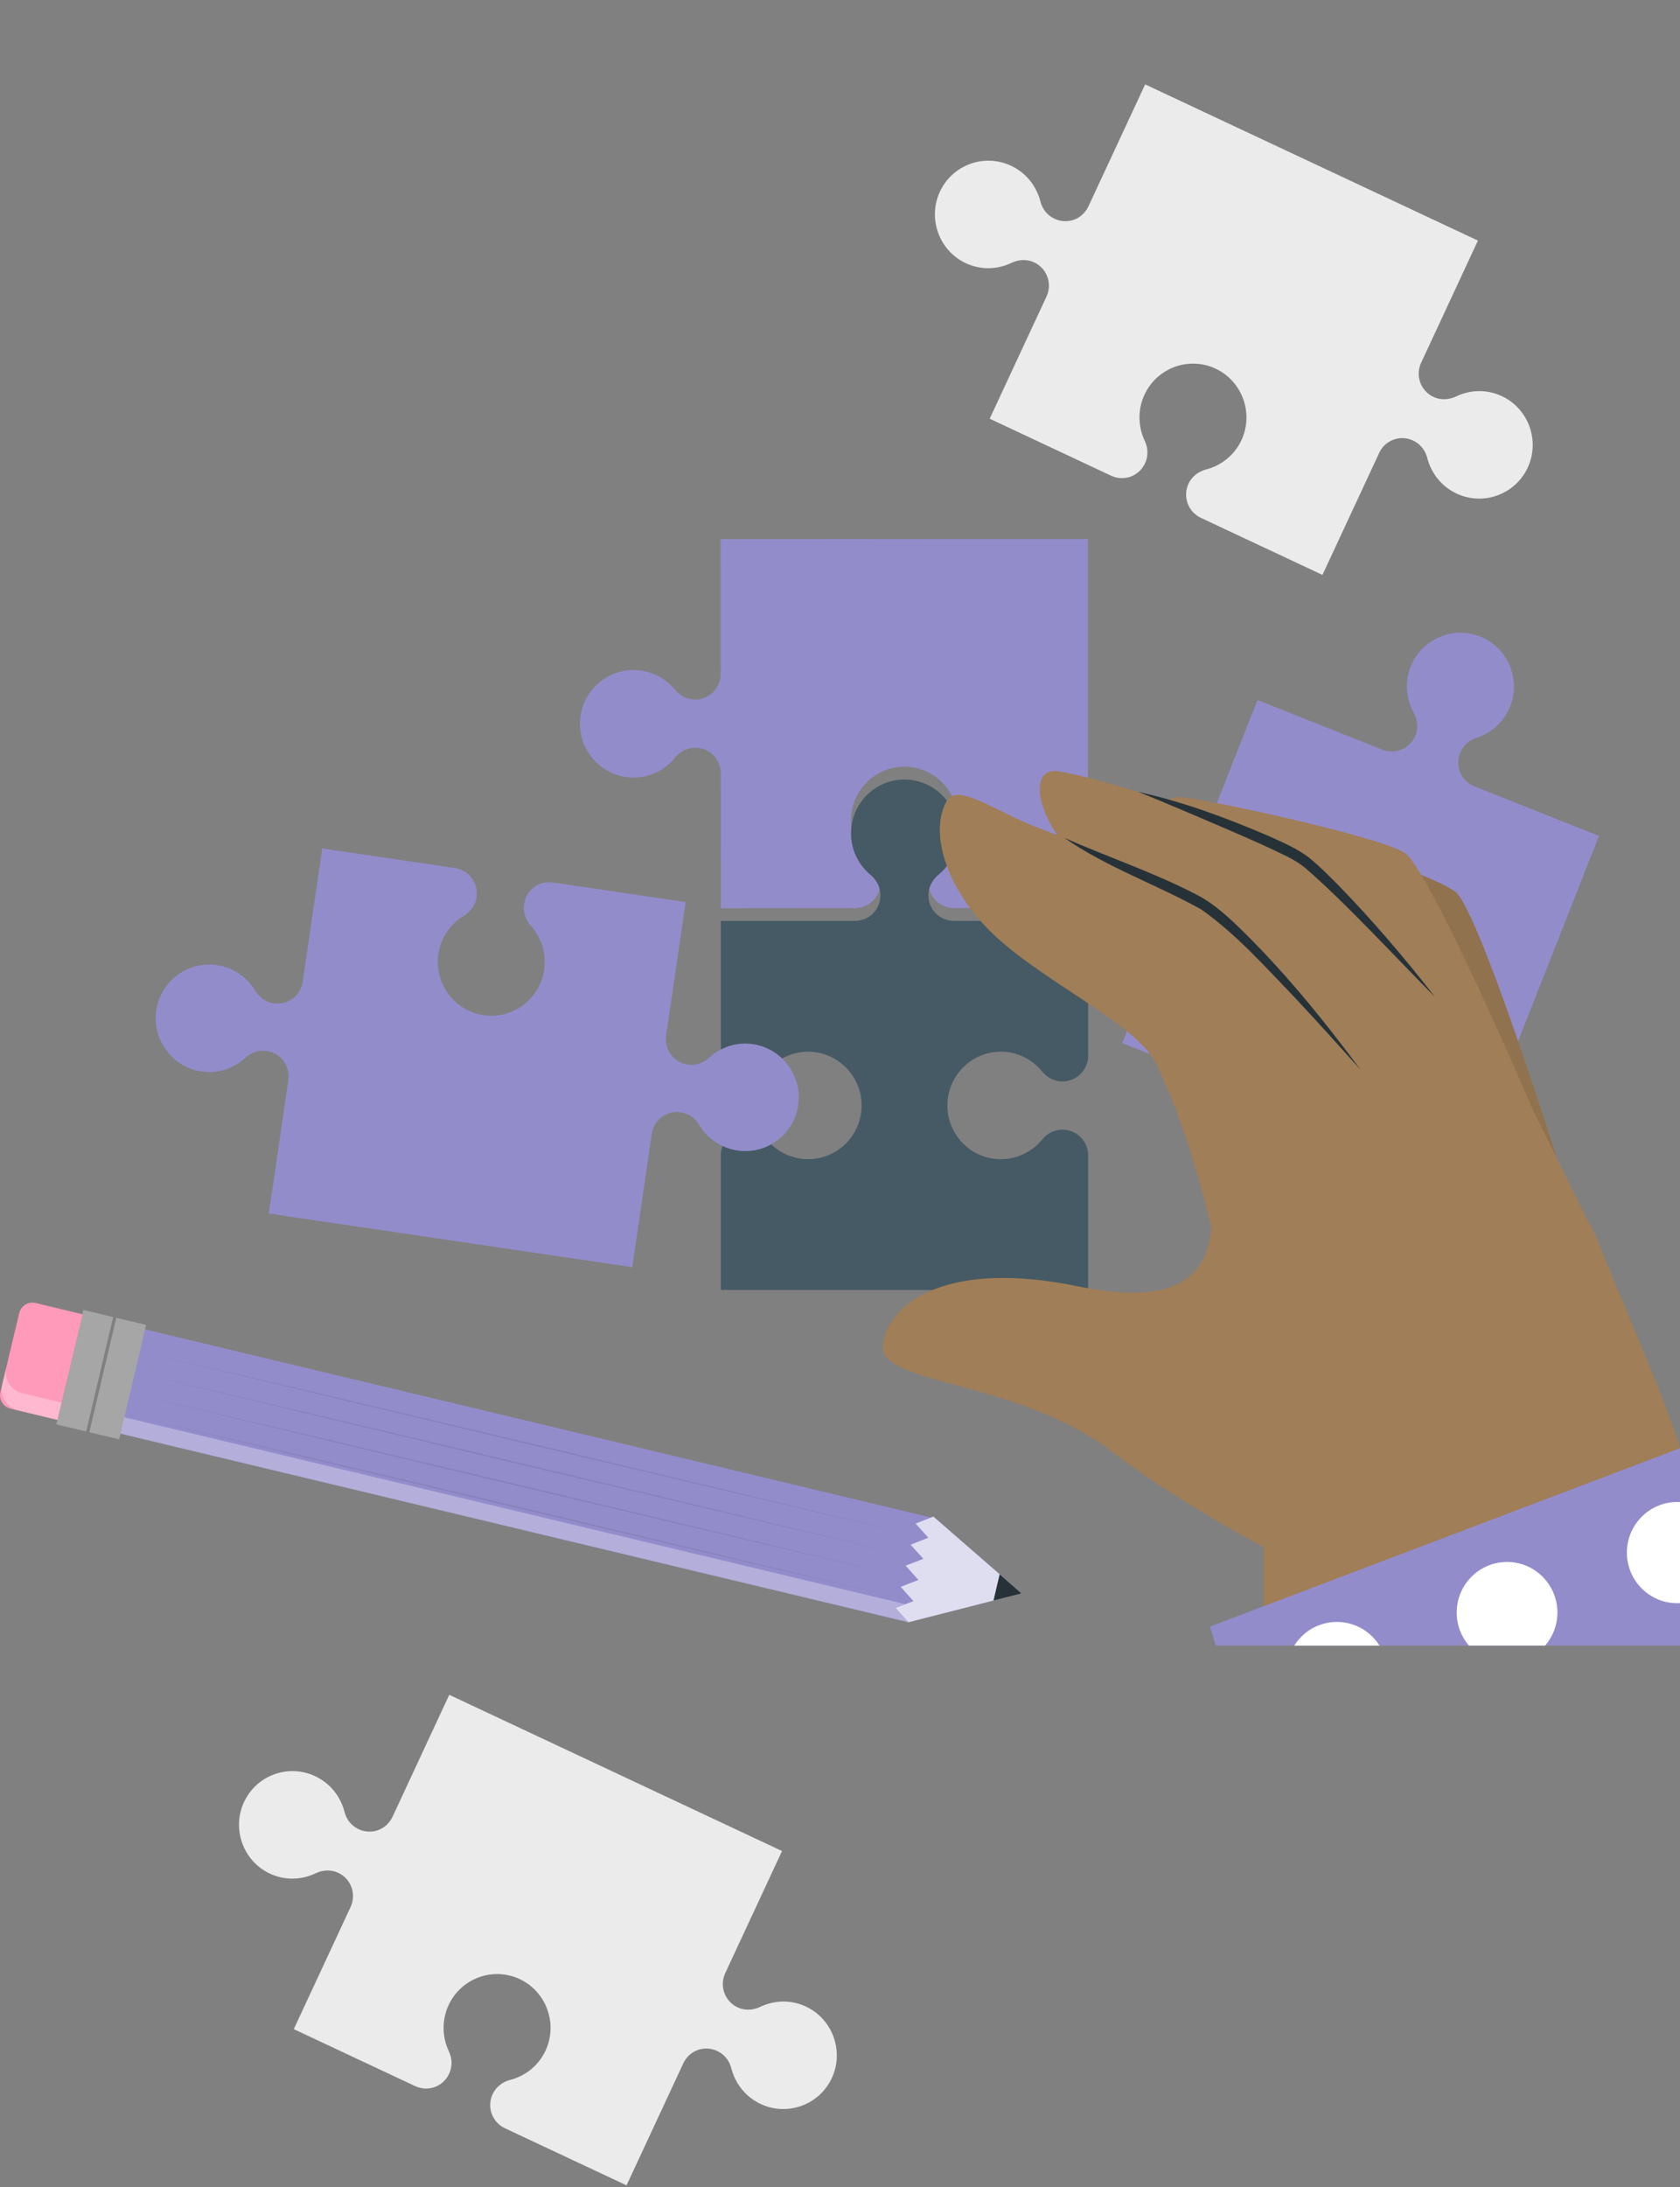 <svg width="239" height="311" viewBox="0 0 239 311" fill="none" xmlns="http://www.w3.org/2000/svg">
<rect x="0" y="0" width="239" height="311" fill="#808080" stroke="none"/>
<g clip-path="url(#clip0_2327_12794)">
<path d="M17.669 188.328L132.776 215.864L129.24 230.68L14.133 203.144L17.669 188.328Z" fill="#938CCB"/>
<path opacity="0.3" d="M14.63 200.801L129.793 228.35L129.237 230.679L14.074 203.13L14.63 200.801Z" fill="white"/>
<g opacity="0.1">
<path d="M127.807 227.194C93.273 219.112 52.149 209.352 17.668 201.055C52.202 209.137 93.325 218.897 127.807 227.194Z" fill="black"/>
<path d="M128.51 224.213C93.976 216.131 52.852 206.372 18.371 198.074C52.905 206.156 94.028 215.917 128.51 224.213Z" fill="black"/>
<path d="M129.209 221.237C94.675 213.154 53.552 203.396 19.07 195.098C53.604 203.18 94.727 212.94 129.209 221.237Z" fill="black"/>
<path d="M129.912 218.256C95.379 210.174 54.255 200.415 19.773 192.117C54.307 200.199 95.431 209.959 129.912 218.256Z" fill="black"/>
</g>
<path d="M12.261 203.553L16.098 187.281L11.857 186.273L8.021 202.545L12.261 203.553Z" fill="#A6A6A6"/>
<path d="M16.949 204.67L20.785 188.398L16.545 187.39L12.708 203.662L16.949 204.67Z" fill="#A6A6A6"/>
<path d="M129.241 230.68L141.334 227.593L145.326 226.588L142.215 223.858L132.784 215.656L130.252 216.65C130.252 216.65 132.048 218.613 132.073 218.654L129.542 219.658C129.542 219.658 131.339 221.621 131.364 221.662L128.841 222.633C128.841 222.633 130.63 224.63 130.655 224.67L128.131 225.641C128.131 225.641 129.92 227.638 129.945 227.679L127.422 228.65C127.422 228.65 129.216 230.639 129.241 230.68Z" fill="#938CCB"/>
<path opacity="0.7" d="M129.241 230.68L141.334 227.593L145.326 226.588L142.215 223.858L132.784 215.656L130.252 216.65C130.252 216.65 132.048 218.613 132.073 218.654L129.542 219.658C129.542 219.658 131.339 221.621 131.364 221.662L128.841 222.633C128.841 222.633 130.63 224.63 130.655 224.67L128.131 225.641C128.131 225.641 129.92 227.638 129.945 227.679L127.422 228.65C127.422 228.65 129.216 230.639 129.241 230.68Z" fill="white"/>
<path d="M141.336 227.595L145.327 226.589L142.216 223.859L141.336 227.595Z" fill="#263238"/>
<path d="M5.071 185.285L11.757 186.894L8.173 201.91L1.488 200.301C0.446 200.051 -0.196 199 0.054 197.954L2.734 186.724C2.983 185.679 4.029 185.034 5.071 185.285Z" fill="#FF9ABB"/>
<path opacity="0.3" d="M0.32 196.841L0.908 194.375C0.512 196.035 1.53 197.709 3.183 198.107L8.756 199.448L8.169 201.908L2.596 200.567C0.943 200.169 -0.076 198.501 0.32 196.841Z" fill="white"/>
<path d="M154.808 129.106L135.707 129.122C133.723 129.126 132.075 127.509 132.075 125.474C132.075 124.337 132.621 123.304 133.474 122.586C135.191 121.173 136.281 119.034 136.277 116.661C136.273 112.456 132.847 109.016 128.663 109.019C124.446 109.023 121.054 112.468 121.058 116.673C121.058 119.046 122.155 121.185 123.841 122.594C124.732 123.312 125.245 124.345 125.249 125.482C125.249 127.517 123.639 129.133 121.616 129.133L102.553 129.149L102.538 109.972C102.538 107.975 100.924 106.32 98.901 106.324C97.766 106.324 96.737 106.873 96.022 107.741C94.618 109.461 92.527 110.567 90.125 110.567C85.942 110.571 82.512 107.13 82.508 102.925C82.504 98.694 85.93 95.284 90.114 95.28C92.515 95.276 94.611 96.378 96.014 98.06C96.733 98.959 97.762 99.473 98.894 99.473C100.92 99.469 102.526 97.853 102.526 95.817L102.511 76.679L154.766 76.637V122.847H154.804L154.808 129.106Z" fill="#938CCB"/>
<path d="M134.781 157.192C134.781 161.427 138.176 164.835 142.393 164.835C144.759 164.835 146.884 163.734 148.256 162.046C148.976 161.151 150.004 160.635 151.136 160.635C153.159 160.635 154.805 162.253 154.805 164.284V183.428H102.551V164.284C102.551 162.253 104.162 160.635 106.185 160.635C107.317 160.635 108.345 161.151 109.065 162.046C110.471 163.733 112.597 164.835 114.963 164.835C119.146 164.835 122.574 161.427 122.574 157.192C122.574 152.991 119.146 149.548 114.963 149.548C112.597 149.548 110.471 150.65 109.065 152.371C108.345 153.232 107.317 153.783 106.185 153.783C104.162 153.783 102.551 152.13 102.551 150.134V130.955H121.615C123.637 130.955 125.249 129.337 125.249 127.306C125.249 126.169 124.735 125.136 123.843 124.413C122.163 123.002 121.066 120.902 121.066 118.491C121.066 114.291 124.46 110.848 128.677 110.848C132.861 110.848 136.289 114.291 136.289 118.491C136.289 120.902 135.192 123.002 133.478 124.413C132.62 125.136 132.072 126.169 132.072 127.306C132.072 129.337 133.718 130.955 135.706 130.955H154.805V150.134C154.805 152.13 153.159 153.783 151.136 153.783C150.004 153.783 148.976 153.232 148.256 152.371C146.884 150.65 144.758 149.548 142.393 149.548C138.176 149.548 134.781 152.991 134.781 157.192Z" fill="#455A64"/>
<path d="M113.553 157.154C112.941 161.342 109.055 164.212 104.917 163.602C102.542 163.252 100.628 161.854 99.483 159.985C98.904 158.992 97.96 158.331 96.84 158.166C94.836 157.87 93.009 159.235 92.715 161.248L89.946 180.186L38.246 172.563L41.021 153.588C41.31 151.612 39.956 149.741 37.952 149.446C36.832 149.281 35.734 149.675 34.9 150.425C33.263 151.922 31.03 152.708 28.659 152.359C24.516 151.748 21.621 147.84 22.229 143.685C22.842 139.496 26.728 136.622 30.871 137.233C33.242 137.582 35.155 138.98 36.3 140.854C36.88 141.842 37.823 142.503 38.943 142.669C40.948 142.964 42.774 141.599 43.068 139.591L45.837 120.648L64.734 123.435C66.697 123.724 68.093 125.564 67.799 127.576C67.634 128.701 66.943 129.644 65.991 130.231C64.089 131.375 62.7 133.331 62.357 135.679C61.749 139.838 64.64 143.746 68.778 144.356C72.953 144.971 76.808 142.059 77.416 137.899C77.76 135.551 76.985 133.276 75.523 131.636C74.747 130.794 74.388 129.697 74.552 128.572C74.847 126.559 76.673 125.195 78.677 125.49L97.537 128.271L94.762 147.247C94.474 149.222 95.827 151.093 97.831 151.389C98.951 151.554 100.049 151.16 100.883 150.41C102.521 148.913 104.754 148.126 107.129 148.477C111.267 149.086 114.162 152.994 113.553 157.154Z" fill="#938CCB"/>
<path d="M210.566 90.511C214.486 92.071 216.376 96.527 214.836 100.432C213.952 102.673 212.158 104.223 210.083 104.914C208.988 105.252 208.131 106.023 207.714 107.08C206.968 108.971 207.871 111.069 209.755 111.818L227.476 118.869L208.229 167.652L190.473 160.587C188.624 159.852 186.5 160.746 185.754 162.636C185.337 163.693 185.467 164.857 186.003 165.844C187.078 167.788 187.328 170.151 186.445 172.388C184.903 176.297 180.452 178.23 176.563 176.683C172.643 175.124 170.749 170.666 172.291 166.757C173.174 164.519 174.967 162.97 177.046 162.28C178.137 161.941 178.994 161.17 179.411 160.113C180.157 158.222 179.254 156.124 177.374 155.376L159.648 148.324L166.683 130.493C167.414 128.64 169.517 127.698 171.401 128.448C172.453 128.866 173.208 129.758 173.559 130.823C174.232 132.945 175.809 134.751 178.006 135.625C181.899 137.173 186.349 135.244 187.889 131.339C189.444 127.399 187.505 122.963 183.612 121.415C181.415 120.541 179.033 120.776 177.108 121.828C176.114 122.394 174.968 122.493 173.915 122.074C172.032 121.325 171.128 119.227 171.874 117.336L178.895 99.54L196.652 106.604C198.501 107.34 200.625 106.446 201.371 104.555C201.788 103.498 201.658 102.335 201.122 101.347C200.046 99.403 199.796 97.04 200.68 94.799C202.222 90.895 206.673 88.963 210.566 90.511Z" fill="#938CCB"/>
<path d="M221.559 164.944C221.559 164.944 210.418 129.56 207.078 126.843C203.739 124.126 178.75 116.039 175.845 115.685C172.939 115.331 171.147 120.705 177.107 126.628C183.658 133.139 196.137 136.667 196.865 139.324C197.14 140.327 199.577 156.889 200.232 158.499C200.888 160.108 221.559 164.944 221.559 164.944Z" fill="#A07E57"/>
<g opacity="0.1">
<path d="M221.559 164.944C221.559 164.944 210.418 129.56 207.078 126.843C203.739 124.126 178.75 116.039 175.845 115.685C172.939 115.331 171.147 120.705 177.107 126.628C183.658 133.139 196.137 136.667 196.865 139.324C197.14 140.327 199.577 156.889 200.232 158.499C200.888 160.108 221.559 164.944 221.559 164.944Z" fill="black"/>
</g>
<path d="M218.043 157.722C218.043 157.722 203.42 123.639 199.825 121.273C196.231 118.907 170.56 113.38 167.634 113.321C164.708 113.262 163.462 118.789 169.984 124.082C177.153 129.899 189.922 132.151 190.912 134.721C191.286 135.691 195.366 151.924 196.179 153.459C196.992 154.994 218.043 157.722 218.043 157.722Z" fill="#A07E57"/>
<path d="M214.193 150.402C209.543 143.154 185.526 121.146 181.645 119.29C177.765 117.435 152.641 109.315 149.734 109.655C146.827 109.994 147.133 115.32 152.627 121.681C158.12 128.043 182.391 143.18 182.827 147.111C182.941 148.144 193.678 163.402 194.691 164.812C195.301 165.661 221.664 180.251 227.414 176.719C227.414 176.719 215.755 152.836 214.193 150.402Z" fill="#A07E57"/>
<path d="M172.367 174.562C171.466 184.446 162.834 184.861 153.096 182.866C135.005 179.159 126.404 185.089 125.592 191.215C124.824 197.002 144.803 196.09 158.373 206.544C167.29 213.413 179.754 219.999 179.754 219.999C178.033 212.536 178.962 189.734 172.367 174.562Z" fill="#A07E57"/>
<path d="M239.001 205.935C237.463 200.223 228.932 180.83 227.414 176.721C223.98 167.428 207.357 151.63 195.938 142.717C179.582 129.951 152.459 119.488 147.924 117.805C141.804 115.533 136.217 111.18 134.685 113.894C132.21 118.278 134.537 125.645 140.087 131.621C147.015 139.078 161.561 145.29 164.436 151.196C175.765 174.468 177.938 212.351 179.753 220V234.001H239.001V205.935Z" fill="#A07E57"/>
<path d="M151.422 119.148C157.662 121.903 164.142 124.053 170.207 127.21C172.293 128.261 174.086 129.828 175.772 131.408C182.373 137.729 188.122 144.806 193.564 152.121C190.529 148.736 187.481 145.371 184.39 142.054C180.106 137.608 175.971 132.918 170.941 129.354C164.586 125.79 157.434 123.335 151.422 119.148Z" fill="#263238"/>
<path d="M161.891 112.602C168.33 114 174.533 116.331 180.584 118.923C182.605 119.858 184.76 120.739 186.497 122.175C187.738 123.216 188.979 124.454 190.125 125.596C195.114 130.702 199.764 136.14 204.149 141.771C198.69 136.294 191.336 128.263 185.554 123.314C183.884 121.991 181.873 121.236 179.971 120.296C177.989 119.399 175.991 118.522 173.988 117.667C170.518 116.209 165.365 113.94 161.891 112.602Z" fill="#263238"/>
<path d="M172.977 233.999L172.129 231.303L239.003 205.934V233.999H172.977Z" fill="#938CCB"/>
<path d="M196.251 234.001H184.125C185.391 231.981 187.632 230.637 190.186 230.637C192.74 230.637 194.981 231.981 196.251 234.001Z" fill="white"/>
<path d="M221.559 229.302C221.559 231.099 220.901 232.738 219.815 233.998H208.974C207.888 232.738 207.234 231.099 207.234 229.302C207.234 225.327 210.439 222.109 214.397 222.109C218.351 222.109 221.559 225.327 221.559 229.302Z" fill="white"/>
<path d="M239.002 213.594V227.959C238.872 227.967 238.741 227.971 238.608 227.971C234.654 227.971 231.445 224.749 231.445 220.778C231.445 216.804 234.654 213.582 238.608 213.582C238.741 213.582 238.872 213.586 239.002 213.594Z" fill="white"/>
<path d="M133.712 27.254C135.496 23.418 140.039 21.79 143.829 23.568C146.004 24.588 147.437 26.479 148 28.6C148.27 29.717 148.985 30.623 150.011 31.104C151.846 31.965 153.986 31.185 154.843 29.342L162.912 12L210.253 34.212L202.169 51.588C201.327 53.397 202.089 55.579 203.924 56.44C204.949 56.922 206.114 56.861 207.127 56.383C209.124 55.421 211.488 55.312 213.659 56.331C217.452 58.11 219.108 62.688 217.337 66.494C215.552 70.329 211.008 71.962 207.214 70.182C205.043 69.163 203.61 67.272 203.049 65.147C202.776 64.034 202.062 63.129 201.036 62.647C199.201 61.786 197.061 62.566 196.205 64.405L188.135 81.751L170.831 73.633C169.033 72.789 168.223 70.624 169.08 68.782C169.559 67.752 170.491 67.048 171.57 66.76C173.72 66.213 175.61 64.74 176.61 62.59C178.382 58.781 176.731 54.205 172.941 52.427C169.118 50.633 164.593 52.311 162.82 56.12C161.82 58.27 161.911 60.672 162.842 62.665C163.345 63.695 163.375 64.85 162.896 65.88C162.039 67.723 159.899 68.503 158.064 67.642L140.794 59.54L148.879 42.164C149.72 40.355 148.959 38.172 147.124 37.311C146.098 36.83 144.934 36.891 143.92 37.369C141.924 38.33 139.56 38.439 137.385 37.419C133.594 35.641 131.939 31.063 133.712 27.254Z" fill="#EBEBEB"/>
</g>
<path d="M34.712 256.254C36.496 252.418 41.039 250.79 44.829 252.568C47.004 253.588 48.437 255.479 49 257.6C49.27 258.717 49.985 259.623 51.011 260.104C52.846 260.965 54.986 260.185 55.843 258.342L63.912 241L111.253 263.212L103.169 280.588C102.327 282.397 103.089 284.579 104.924 285.44C105.949 285.921 107.114 285.861 108.127 285.383C110.124 284.421 112.488 284.312 114.659 285.331C118.452 287.11 120.108 291.688 118.337 295.494C116.552 299.329 112.008 300.962 108.214 299.182C106.043 298.163 104.61 296.272 104.049 294.148C103.776 293.034 103.062 292.128 102.036 291.647C100.201 290.786 98.061 291.566 97.205 293.405L89.135 310.751L71.831 302.633C70.034 301.789 69.223 299.625 70.08 297.782C70.559 296.752 71.491 296.048 72.57 295.76C74.72 295.213 76.61 293.74 77.61 291.59C79.382 287.781 77.731 283.205 73.941 281.427C70.118 279.633 65.593 281.311 63.82 285.12C62.82 287.27 62.911 289.672 63.842 291.665C64.345 292.695 64.376 293.85 63.896 294.88C63.039 296.723 60.899 297.503 59.064 296.642L41.794 288.54L49.879 271.164C50.72 269.355 49.959 267.172 48.124 266.311C47.098 265.83 45.934 265.89 44.92 266.369C42.924 267.33 40.56 267.439 38.385 266.419C34.594 264.641 32.939 260.063 34.712 256.254Z" fill="#EBEBEB"/>
<defs>
<clipPath id="clip0_2327_12794">
<rect width="239" height="234" fill="white"/>
</clipPath>
</defs>
</svg>
